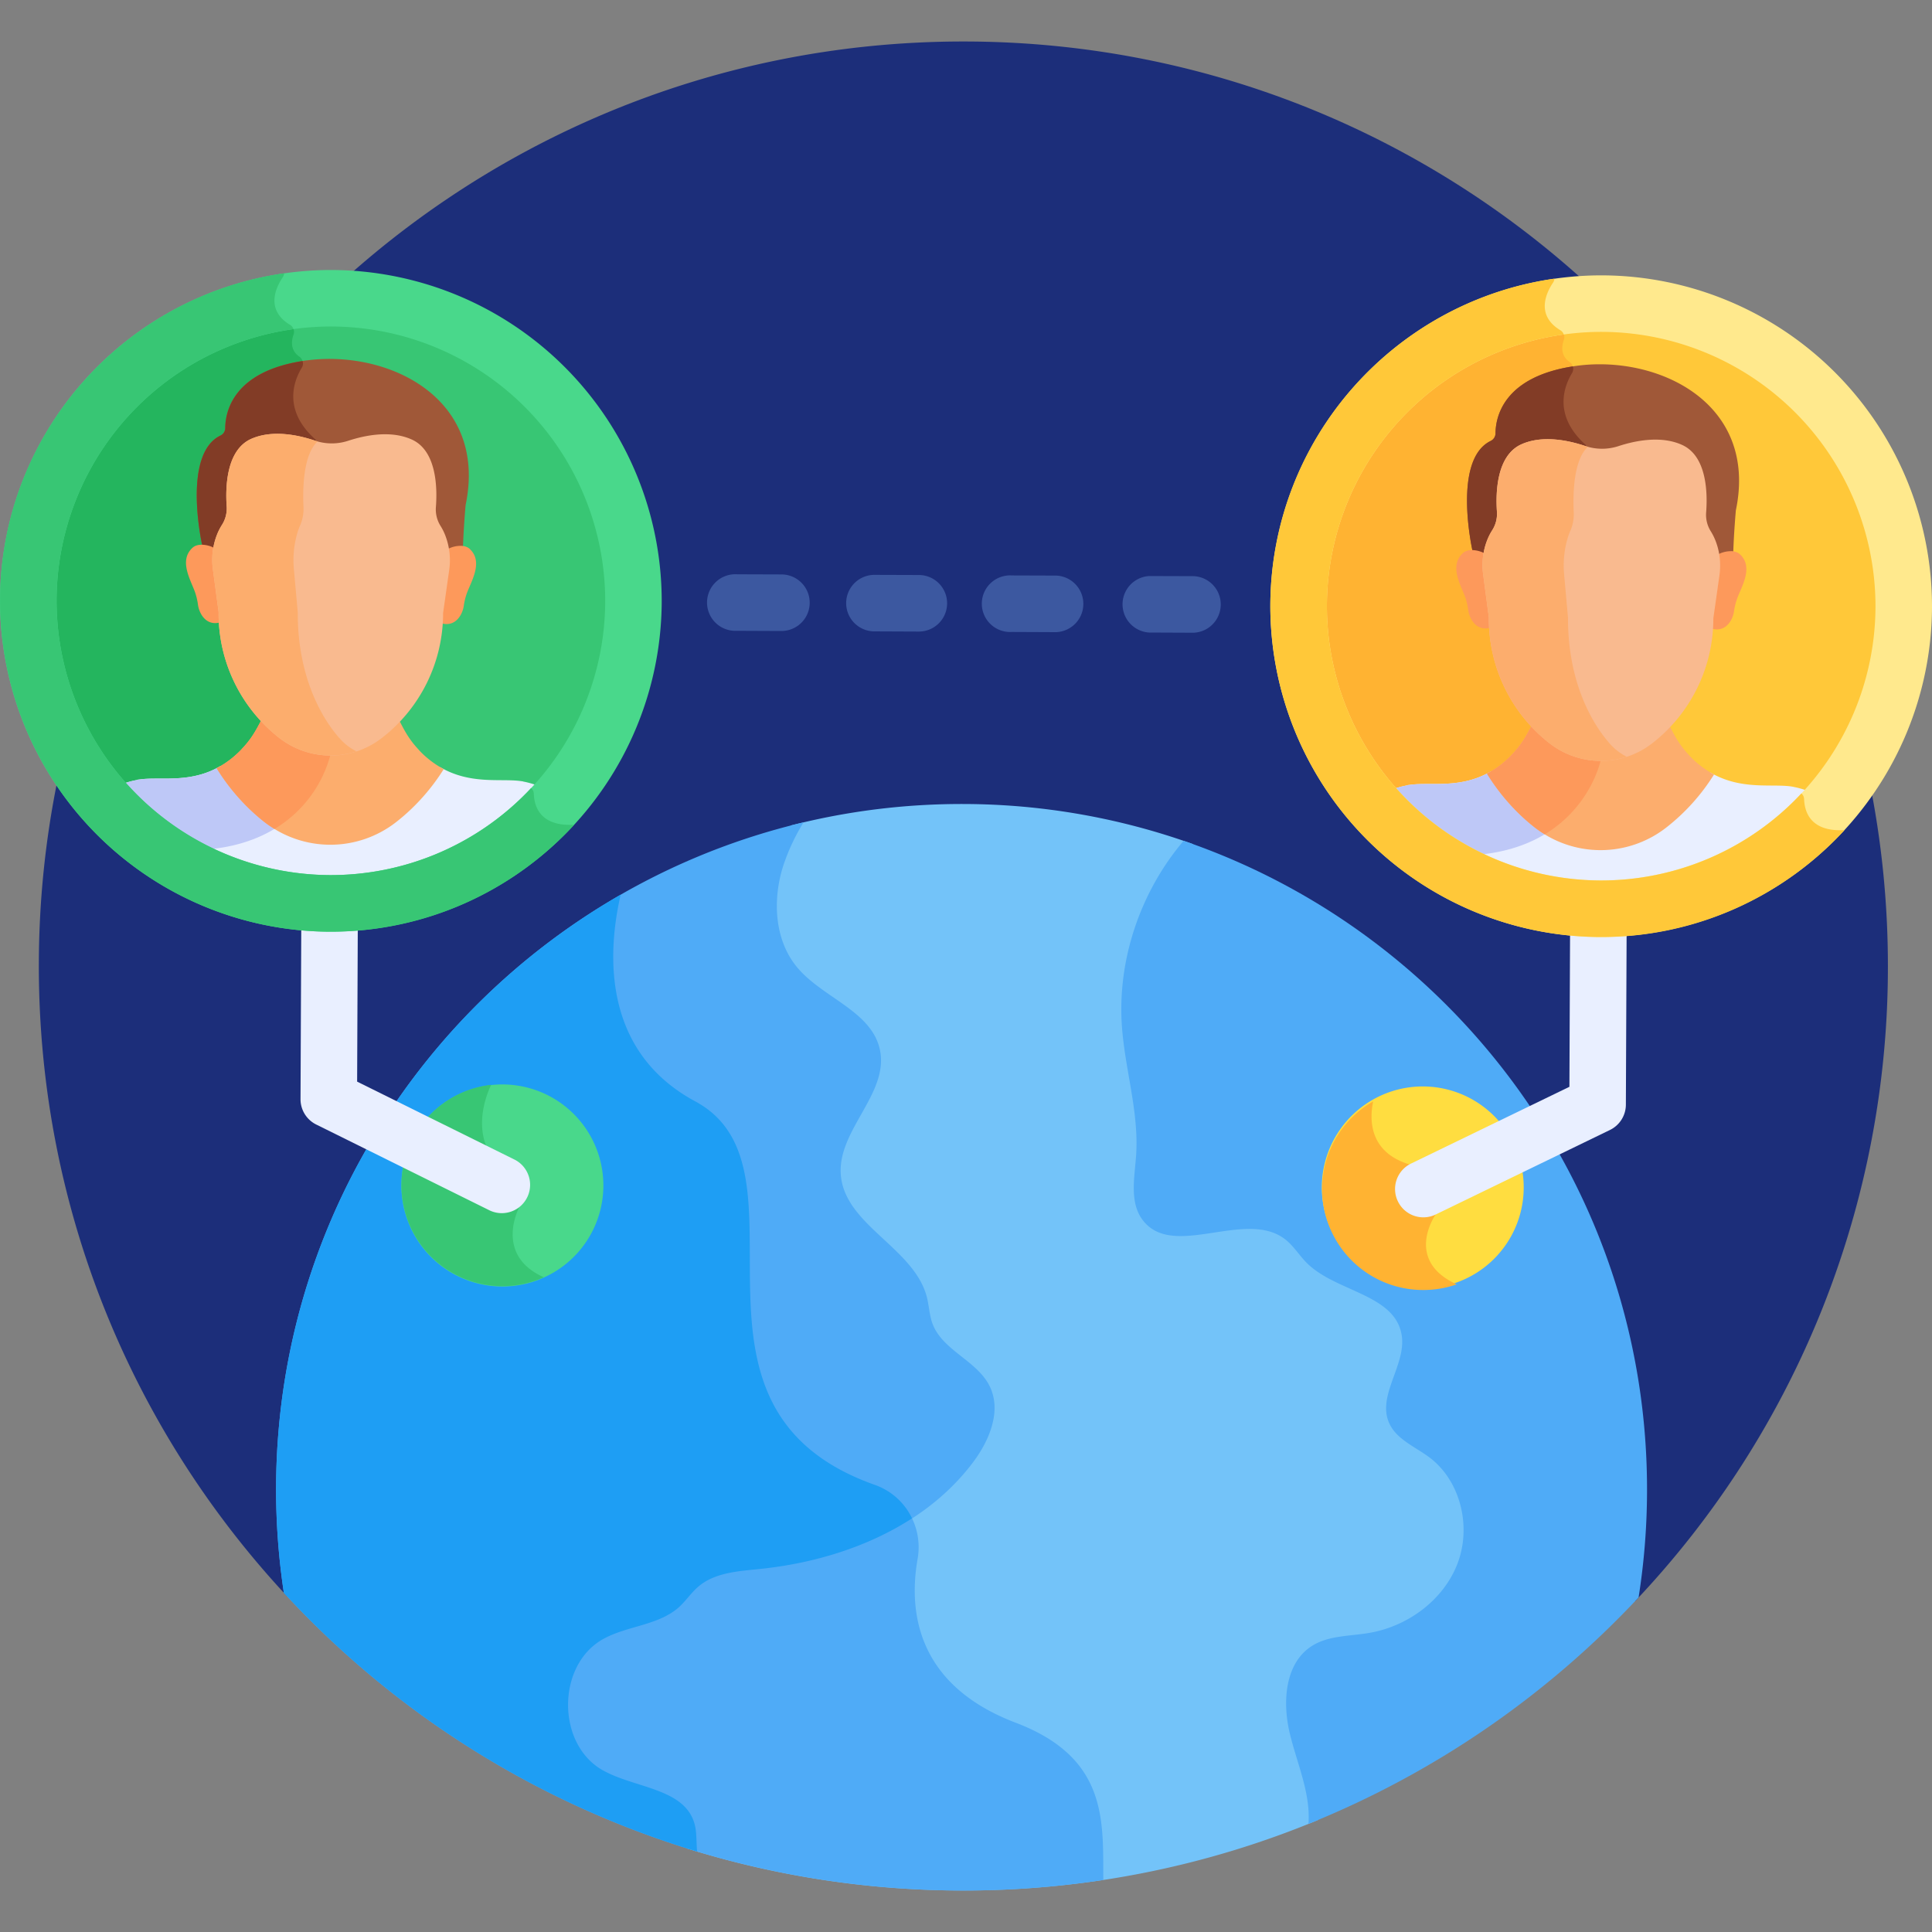 <svg width="40" height="40" fill="none" xmlns="http://www.w3.org/2000/svg"><rect width="100%" height="100%" fill="#808080" stroke="none"/><g clip-path="url(#clip0)"><path d="M33.852 33.152A19.074 19.074 0 0039.087 20c0-10.571-8.57-19.141-19.14-19.141C9.374.859.804 9.429.804 19.999c0 5.048 1.954 9.637 5.146 13.057l27.9.096z" fill="#1C2E7A"/><path d="M29.718 30.023a4.025 4.025 0 00-.28-.188c-.595-.376-.662-.54-.393-1.285.112-.31.227-.63.162-.97-.115-.599-.655-.842-1.177-1.077-.544-.245-.72-.337-.999-.68-.29-.356-.549-.57-1.155-.573-.8-.004-1.677.395-2.06-.105-.19-.246-.156-.6-.12-.976.114-1.206-.197-1.88-.273-2.922a5.213 5.213 0 011.279-3.77 14.165 14.165 0 00-4.734-.831c-1.24-.005-2.444.15-3.592.444a4.16 4.16 0 00-.348.783c-.27.85-.14 1.727.335 2.29.546.645 1.521.916 1.666 1.618.081.397-.138.786-.37 1.199-.235.416-.478.846-.446 1.34.042.638.505 1.068.953 1.484 1.075.997.76 1.134.958 1.668.23.622.959.84 1.193 1.316.5 1.02-1.424 3.176-4.607 3.502-.492.049-1.001.087-1.38.413-.39.334-.246.51-1.221.793-.242.07-.491.142-.72.27-1.09.61-1.098 2.434-.011 3.052.674.383 1.634.38 1.812.985.052.178.032.297.042.47 1.804.564 3.724.868 5.714.868 2.602 0 5.082-.52 7.343-1.46.02-.64-.252-1.244-.394-1.83-.133-.548-.116-1.298.37-1.607.3-.19.71-.175 1.114-.244.898-.153 1.675-.765 1.979-1.558.327-.855.052-1.895-.64-2.419z" fill="#73C3F9"/><path d="M21.031 35.668c-2.06-.783-2.222-2.313-2.033-3.393a1.381 1.381 0 00-.219-1.02c-.788.505-1.833.909-3.069 1.035-.492.049-1.001.087-1.38.413-.39.334-.246.51-1.221.793-.242.07-.491.142-.72.27-1.09.61-1.098 2.434-.011 3.052.674.383 1.634.38 1.812.985.052.178.032.297.042.47a19.252 19.252 0 008.611.65c-.01-1.206.108-2.525-1.812-3.255z" fill="#4FABF7"/><path d="M19.306 27.404c-.064-.174-.07-.363-.115-.543-.259-1.03-1.715-1.495-1.784-2.553-.06-.914.997-1.67.812-2.566-.165-.805-1.177-1.077-1.707-1.705-.478-.565-.522-1.4-.298-2.105a4.2 4.2 0 01.423-.906c-6.238 1.472-10.893 7.06-10.921 13.752-.003.748.053 1.482.161 2.2a19.144 19.144 0 008.557 5.356l-.002-.015c-.019-.191-.002-.388-.056-.572-.215-.73-1.24-.723-1.902-1.1-.955-.541-.949-2.175.01-2.71.502-.281 1.153-.282 1.579-.669.141-.129.248-.293.393-.418.341-.292.827-.32 1.273-.366 1.682-.172 3.391-.85 4.41-2.2.344-.454.603-1.07.352-1.582-.26-.532-.98-.742-1.185-1.298z" fill="#4FABF7"/><path d="M18.113 30.743c-4.535-1.605-1.113-6.537-3.718-7.94-1.951-1.05-1.813-3.112-1.545-4.279-4.244 2.438-7.112 7.007-7.134 12.254a14.28 14.28 0 00.161 2.2 19.142 19.142 0 008.557 5.356l-.002-.015c-.019-.19-.002-.387-.056-.571-.215-.73-1.24-.724-1.902-1.1-.955-.542-.949-2.176.01-2.711.502-.281 1.153-.281 1.579-.668.141-.13.248-.293.393-.418.341-.293.827-.321 1.273-.367 1.108-.113 2.227-.448 3.154-1.048a1.348 1.348 0 00-.77-.693z" fill="#1E9EF4"/><path d="M24.506 17.407c-.897 1.057-1.378 2.469-1.277 3.854.065.892.354 1.769.293 2.66-.032.46-.142.977.139 1.343.63.82 2.12-.238 2.942.391.18.137.297.34.458.498.599.593 1.796.638 1.955 1.464.119.62-.508 1.257-.259 1.837.149.346.543.498.843.724.646.49.866 1.437.576 2.194-.29.757-1.03 1.3-1.829 1.436-.403.069-.84.051-1.186.27-.564.36-.613 1.17-.455 1.82.15.62.432 1.233.384 1.864a19.174 19.174 0 006.835-4.688c.112-.71.172-1.436.175-2.176.026-6.25-3.991-11.574-9.595-13.49z" fill="#4FABF7"/><path d="M31.48 25.108a2.09 2.09 0 10-4.064-.975 2.09 2.09 0 004.064.975z" fill="#FFDD40"/><path d="M30.16 26.591c-1.104-.503-.436-1.447-.436-1.447l-.36-.99c-1.035-.21-1.014-.97-.934-1.351a2.089 2.089 0 001.03 3.905c.245.001.48-.04.7-.117z" fill="#FFB332"/><path d="M28.942 24.873a.585.585 0 01.271-.782l3.28-1.59.018-4.254a.586.586 0 111.171.005l-.02 4.618a.585.585 0 01-.33.525l-3.608 1.75a.585.585 0 01-.782-.272z" fill="#E9EFFF"/><path d="M11.16 26.492a2.091 2.091 0 10-1.518-3.897 2.091 2.091 0 001.519 3.898z" fill="#49D88B"/><path d="M11.258 26.444c-1.03-.46-.515-1.432-.515-1.432l-.136-.672c-1.08-.664-.437-1.88-.437-1.88a2.09 2.09 0 101.088 3.984z" fill="#38C674"/><path d="M10.141 25.062l-3.594-1.78a.585.585 0 01-.325-.528l.02-4.618a.586.586 0 011.17.005l-.018 4.253 3.267 1.618a.586.586 0 01-.52 1.05z" fill="#E9EFFF"/><path d="M16.176 13.064l-.92-.004a.586.586 0 11.005-1.17l.92.003a.585.585 0 01-.005 1.171zm2.845.012l-.92-.004a.585.585 0 01.006-1.17l.919.003a.585.585 0 01-.005 1.171zm2.844.012l-.92-.004a.586.586 0 11.005-1.17l.92.003a.586.586 0 01-.005 1.171zm2.845.012l-.92-.004a.586.586 0 01.006-1.17l.919.003a.586.586 0 01-.005 1.171z" fill="#3C58A0"/><path d="M37.574 16.982a6.264 6.264 0 10-8.858-8.858 6.264 6.264 0 008.858 8.858z" fill="#FFC839"/><path d="M37.544 17.014a.652.652 0 01-.193-.47.169.169 0 00-.185-.16c-1.199.116-3.604-.455-4.188-.6a.17.17 0 01-.129-.166l.027-6.29a.174.174 0 00-.058-.13c-.665-.606-.435-1.204-.27-1.475a.172.172 0 00-.053-.23c-.187-.132-.163-.324-.118-.452a.17.17 0 00-.071-.203c-.218-.13-.304-.289-.32-.443a6.266 6.266 0 001.138 12.42 6.243 6.243 0 004.42-1.8z" fill="#FFB332"/><path d="M37.13 16.29l-.044-.007c-.412-.06-1.044.081-1.674-.289a4.241 4.241 0 01-.925.992 2.212 2.212 0 01-2.712-.012 4.242 4.242 0 01-.916-.998c-.613.355-1.214.218-1.64.27-.052.006-.058.006-.08.01l.003.003c-.286.05-.548.17-.77.34a6.249 6.249 0 004.751 2.216 6.25 6.25 0 004.771-2.176 1.763 1.763 0 00-.767-.348l.003-.001z" fill="#E9EFFF"/><path d="M31.775 16.974a4.242 4.242 0 01-.916-.998c-.613.355-1.214.218-1.64.27-.052.006-.058.006-.08.01l.003.003c-.286.05-.548.17-.77.34.403.476.876.89 1.403 1.228.275-.052.589-.1.948-.143.594-.07 1.045-.26 1.388-.494a2.198 2.198 0 01-.336-.216z" fill="#BEC8F7"/><path d="M30.786 16.016c.294.48.654.853.989 1.115a2.211 2.211 0 002.712.011 4.24 4.24 0 001-1.107 1.965 1.965 0 01-.517-.399h.001c-.287-.305-.359-.549-.569-.919a2.72 2.72 0 01-2.521-.01c-.224.387-.293.616-.577.913h.001c-.172.18-.346.307-.52.396z" fill="#FCAD6D"/><path d="M32.954 15.014a2.711 2.711 0 01-1.073-.307c-.224.387-.293.616-.577.913h.001c-.172.18-.346.307-.52.396.295.48.655.853.99 1.115.066.052.137.098.208.142.958-.578 1.154-1.52 1.154-1.52s-.08-.314-.183-.739z" fill="#FD995B"/><path d="M32.658 7.572c-1.543.204-1.693 1.077-1.695 1.398a.176.176 0 01-.098.158c-.804.387-.38 2.268-.38 2.268.081.006.201.076.264.106.016-.095.042-.19.077-.28.028-.07.062-.14.104-.206a.632.632 0 00.099-.386c-.027-.392-.047-1.129.472-1.36.44-.195.977-.078 1.32.037.222.075.463.076.686.003.344-.113.882-.225 1.32-.025.515.234.49.966.46 1.36a.638.638 0 00.095.39 1.327 1.327 0 01.177.488c.08-.038.23-.116.327-.102.013-.411.053-.854.053-.854.467-2.235-1.62-3.214-3.281-2.995z" fill="#A05838"/><path d="M32.82 9.307l.055.016a.174.174 0 00-.058-.124c-.664-.606-.434-1.204-.269-1.476a.162.162 0 00.015-.137c-1.453.227-1.598 1.07-1.6 1.384a.176.176 0 01-.098.158c-.804.387-.38 2.268-.38 2.268.081.006.201.076.264.106a1.375 1.375 0 01.181-.486.632.632 0 00.099-.386c-.027-.392-.047-1.129.472-1.36.44-.195.977-.078 1.32.037z" fill="#823C26"/><path d="M36.023 11.475c-.12-.11-.36-.056-.463.011.022.142.023.286.003.428l-.126.889c0 .071-.003.141-.007.21.297.091.446-.175.471-.358a1.36 1.36 0 01.054-.232c.08-.247.368-.67.068-.948zm-5.736-.024c.12-.11.36-.053.463.015a1.45 1.45 0 00-.006.428l.118.89c0 .07.002.141.006.21-.298.089-.445-.18-.47-.362a1.363 1.363 0 00-.05-.233c-.079-.248-.363-.674-.06-.948z" fill="#FD995B"/><path d="M35.524 11.211a1.187 1.187 0 00-.105-.213.638.638 0 01-.095-.39c.03-.393.019-1.162-.497-1.396-.437-.2-.976-.088-1.32.025a1.09 1.09 0 01-.686-.003c-.343-.115-.88-.232-1.32-.036-.518.23-.536 1.003-.509 1.395a.634.634 0 01-.098.386 1.18 1.18 0 00-.104.206 1.425 1.425 0 00-.083.708l.118.89a3.267 3.267 0 001.252 2.602 1.731 1.731 0 002.123.01 3.266 3.266 0 001.273-2.592l.126-.889c.033-.236.01-.479-.075-.703z" fill="#F9BA8F"/><path d="M33.324 15.39c-.398-.452-.865-1.322-.86-2.6l-.08-.89a2.023 2.023 0 01.058-.708c.019-.07.042-.14.072-.206a.862.862 0 00.068-.386c-.017-.369-.006-1.075.294-1.35l-.055-.016c-.343-.115-.88-.232-1.32-.036-.518.23-.536 1.003-.508 1.396a.633.633 0 01-.099.386 1.174 1.174 0 00-.104.205 1.42 1.42 0 00-.083.708l.118.89a3.266 3.266 0 001.252 2.603 1.731 1.731 0 001.604.281 1.14 1.14 0 01-.357-.276z" fill="#FCAD6D"/><path d="M33.122 19.4a6.858 6.858 0 01-6.821-6.879 6.858 6.858 0 016.879-6.82A6.858 6.858 0 0140 12.578a6.858 6.858 0 01-6.879 6.821zm.053-12.529a5.686 5.686 0 00-5.703 5.655 5.686 5.686 0 005.655 5.703 5.686 5.686 0 005.703-5.655 5.686 5.686 0 00-5.655-5.703z" fill="#FFE98D"/><path d="M38.16 17.188c-.684.027-.8-.39-.808-.644a.164.164 0 00-.056-.117 5.664 5.664 0 01-4.17 1.802 5.686 5.686 0 01-5.654-5.703 5.687 5.687 0 014.905-5.601.165.165 0 00-.07-.087c-.527-.317-.284-.793-.152-.988a.17.17 0 00.028-.081c-3.308.47-5.868 3.313-5.882 6.752a6.858 6.858 0 006.821 6.88c2 .008 3.805-.846 5.065-2.212-.009 0-.017-.002-.026-.001z" fill="#FFC839"/><path d="M11.277 16.868A6.264 6.264 0 102.42 8.009a6.264 6.264 0 008.858 8.859z" fill="#38C674"/><path d="M11.245 16.904a.652.652 0 01-.193-.47.169.169 0 00-.186-.162c-1.199.117-3.604-.454-4.188-.599a.17.17 0 01-.129-.166l.027-6.29a.174.174 0 00-.058-.13c-.665-.606-.435-1.204-.27-1.475a.172.172 0 00-.053-.23c-.187-.132-.163-.324-.118-.452a.17.17 0 00-.07-.203c-.219-.13-.305-.289-.322-.443a6.266 6.266 0 001.139 12.42 6.244 6.244 0 004.42-1.8z" fill="#24B55E"/><path d="M10.83 16.178l-.043-.006h-.002c-.411-.06-1.043.081-1.673-.29a4.24 4.24 0 01-.924.993 2.212 2.212 0 01-2.713-.012 4.24 4.24 0 01-.916-.999c-.613.356-1.214.218-1.64.27l-.08.01.004.004c-.287.05-.549.17-.77.34a6.25 6.25 0 004.75 2.216 6.249 6.249 0 004.771-2.176 1.763 1.763 0 00-.766-.348l.002-.002z" fill="#E9EFFF"/><path d="M5.475 16.863a4.24 4.24 0 01-.916-.999c-.613.356-1.214.218-1.64.27l-.08.01.004.004c-.287.05-.549.17-.77.34.403.476.876.89 1.402 1.228.275-.052.589-.101.948-.143.594-.07 1.046-.26 1.388-.494a2.198 2.198 0 01-.336-.216z" fill="#BEC8F7"/><path d="M4.486 15.905c.294.48.655.852.99 1.114a2.212 2.212 0 002.712.012c.337-.26.7-.629.999-1.107a1.965 1.965 0 01-.517-.399l.001-.001c-.287-.304-.359-.548-.568-.918a2.72 2.72 0 01-2.522-.01c-.224.386-.292.616-.577.913h.001c-.172.18-.346.306-.52.396z" fill="#FCAD6D"/><path d="M6.654 14.903a2.711 2.711 0 01-1.073-.307c-.224.386-.292.616-.577.912l.001.002a1.98 1.98 0 01-.52.395c.295.48.656.852.99 1.115.067.052.137.098.208.142a2.55 2.55 0 001.154-1.52s-.079-.314-.183-.74z" fill="#FD995B"/><path d="M6.358 7.46c-1.543.204-1.693 1.078-1.695 1.398 0 .068-.038.13-.098.159-.804.387-.38 2.268-.38 2.268.081.006.202.076.264.106a1.377 1.377 0 01.182-.486.633.633 0 00.098-.386c-.027-.392-.047-1.129.472-1.36.44-.195.977-.078 1.32.037.222.075.463.076.686.003.344-.113.882-.225 1.32-.025.515.234.491.966.461 1.36a.639.639 0 00.095.39c.043.068.077.141.105.213.033.089.057.181.072.275.08-.038.23-.116.326-.102.014-.411.054-.854.054-.854.466-2.235-1.621-3.214-3.282-2.995z" fill="#A05838"/><path d="M6.52 9.196l.055.016a.174.174 0 00-.057-.124c-.665-.606-.435-1.205-.269-1.476a.162.162 0 00.015-.137c-1.453.226-1.598 1.07-1.6 1.383 0 .068-.038.13-.099.159-.803.387-.379 2.268-.379 2.268.08.006.201.076.264.106a1.377 1.377 0 01.181-.486.633.633 0 00.098-.386c-.027-.392-.046-1.129.473-1.36.439-.195.976-.078 1.319.037z" fill="#823C26"/><path d="M9.724 11.364c-.12-.11-.36-.056-.463.011.022.141.023.286.002.428l-.125.888c0 .072-.003.142-.008.211.298.091.446-.175.472-.358a1.36 1.36 0 01.054-.233c.08-.247.367-.67.068-.947zm-5.737-.024c.12-.11.36-.053.463.015a1.452 1.452 0 00-.006.428l.118.889c0 .072.001.142.005.211-.298.089-.444-.18-.468-.363a1.364 1.364 0 00-.052-.232c-.078-.248-.362-.674-.06-.948z" fill="#FD995B"/><path d="M9.225 11.1a1.183 1.183 0 00-.105-.213.64.64 0 01-.095-.39c.03-.393.018-1.162-.497-1.396-.438-.2-.976-.088-1.32.025a1.09 1.09 0 01-.687-.003c-.342-.115-.88-.232-1.32-.036-.518.23-.535 1.003-.508 1.395a.633.633 0 01-.098.386 1.184 1.184 0 00-.104.206 1.43 1.43 0 00-.084.709l.119.889a3.266 3.266 0 001.251 2.602 1.73 1.73 0 002.123.01 3.266 3.266 0 001.274-2.592l.126-.889a1.42 1.42 0 00-.075-.702z" fill="#F9BA8F"/><path d="M7.025 15.28c-.399-.453-.866-1.324-.86-2.601l-.08-.89a2.022 2.022 0 01.058-.708c.019-.07.042-.14.072-.206a.863.863 0 00.068-.386c-.017-.37-.007-1.075.293-1.35l-.055-.016c-.342-.116-.88-.232-1.32-.037-.518.231-.535 1.004-.508 1.396a.633.633 0 01-.098.386 1.183 1.183 0 00-.104.206 1.425 1.425 0 00-.084.708l.119.89a3.266 3.266 0 001.251 2.602 1.73 1.73 0 001.604.282 1.14 1.14 0 01-.356-.277z" fill="#FCAD6D"/><path d="M6.822 19.29A6.858 6.858 0 010 12.41a6.858 6.858 0 016.88-6.82 6.858 6.858 0 016.82 6.878 6.858 6.858 0 01-6.878 6.821zm.053-12.53a5.686 5.686 0 00-5.704 5.655 5.685 5.685 0 005.656 5.703 5.685 5.685 0 005.703-5.655A5.685 5.685 0 006.875 6.76z" fill="#49D88B"/><path d="M11.86 17.077c-.684.027-.8-.39-.808-.644a.164.164 0 00-.056-.117 5.664 5.664 0 01-4.17 1.802 5.686 5.686 0 01-5.654-5.703 5.687 5.687 0 014.905-5.601.165.165 0 00-.07-.087c-.528-.317-.285-.793-.152-.988a.17.17 0 00.028-.081C2.574 6.128.015 8.972.001 12.41a6.858 6.858 0 006.82 6.88c2 .008 3.806-.846 5.065-2.212a.167.167 0 00-.025-.001z" fill="#38C674"/></g><defs><clipPath id="clip0"><path fill="#fff" d="M0 0h40v40H0z"/></clipPath></defs></svg>